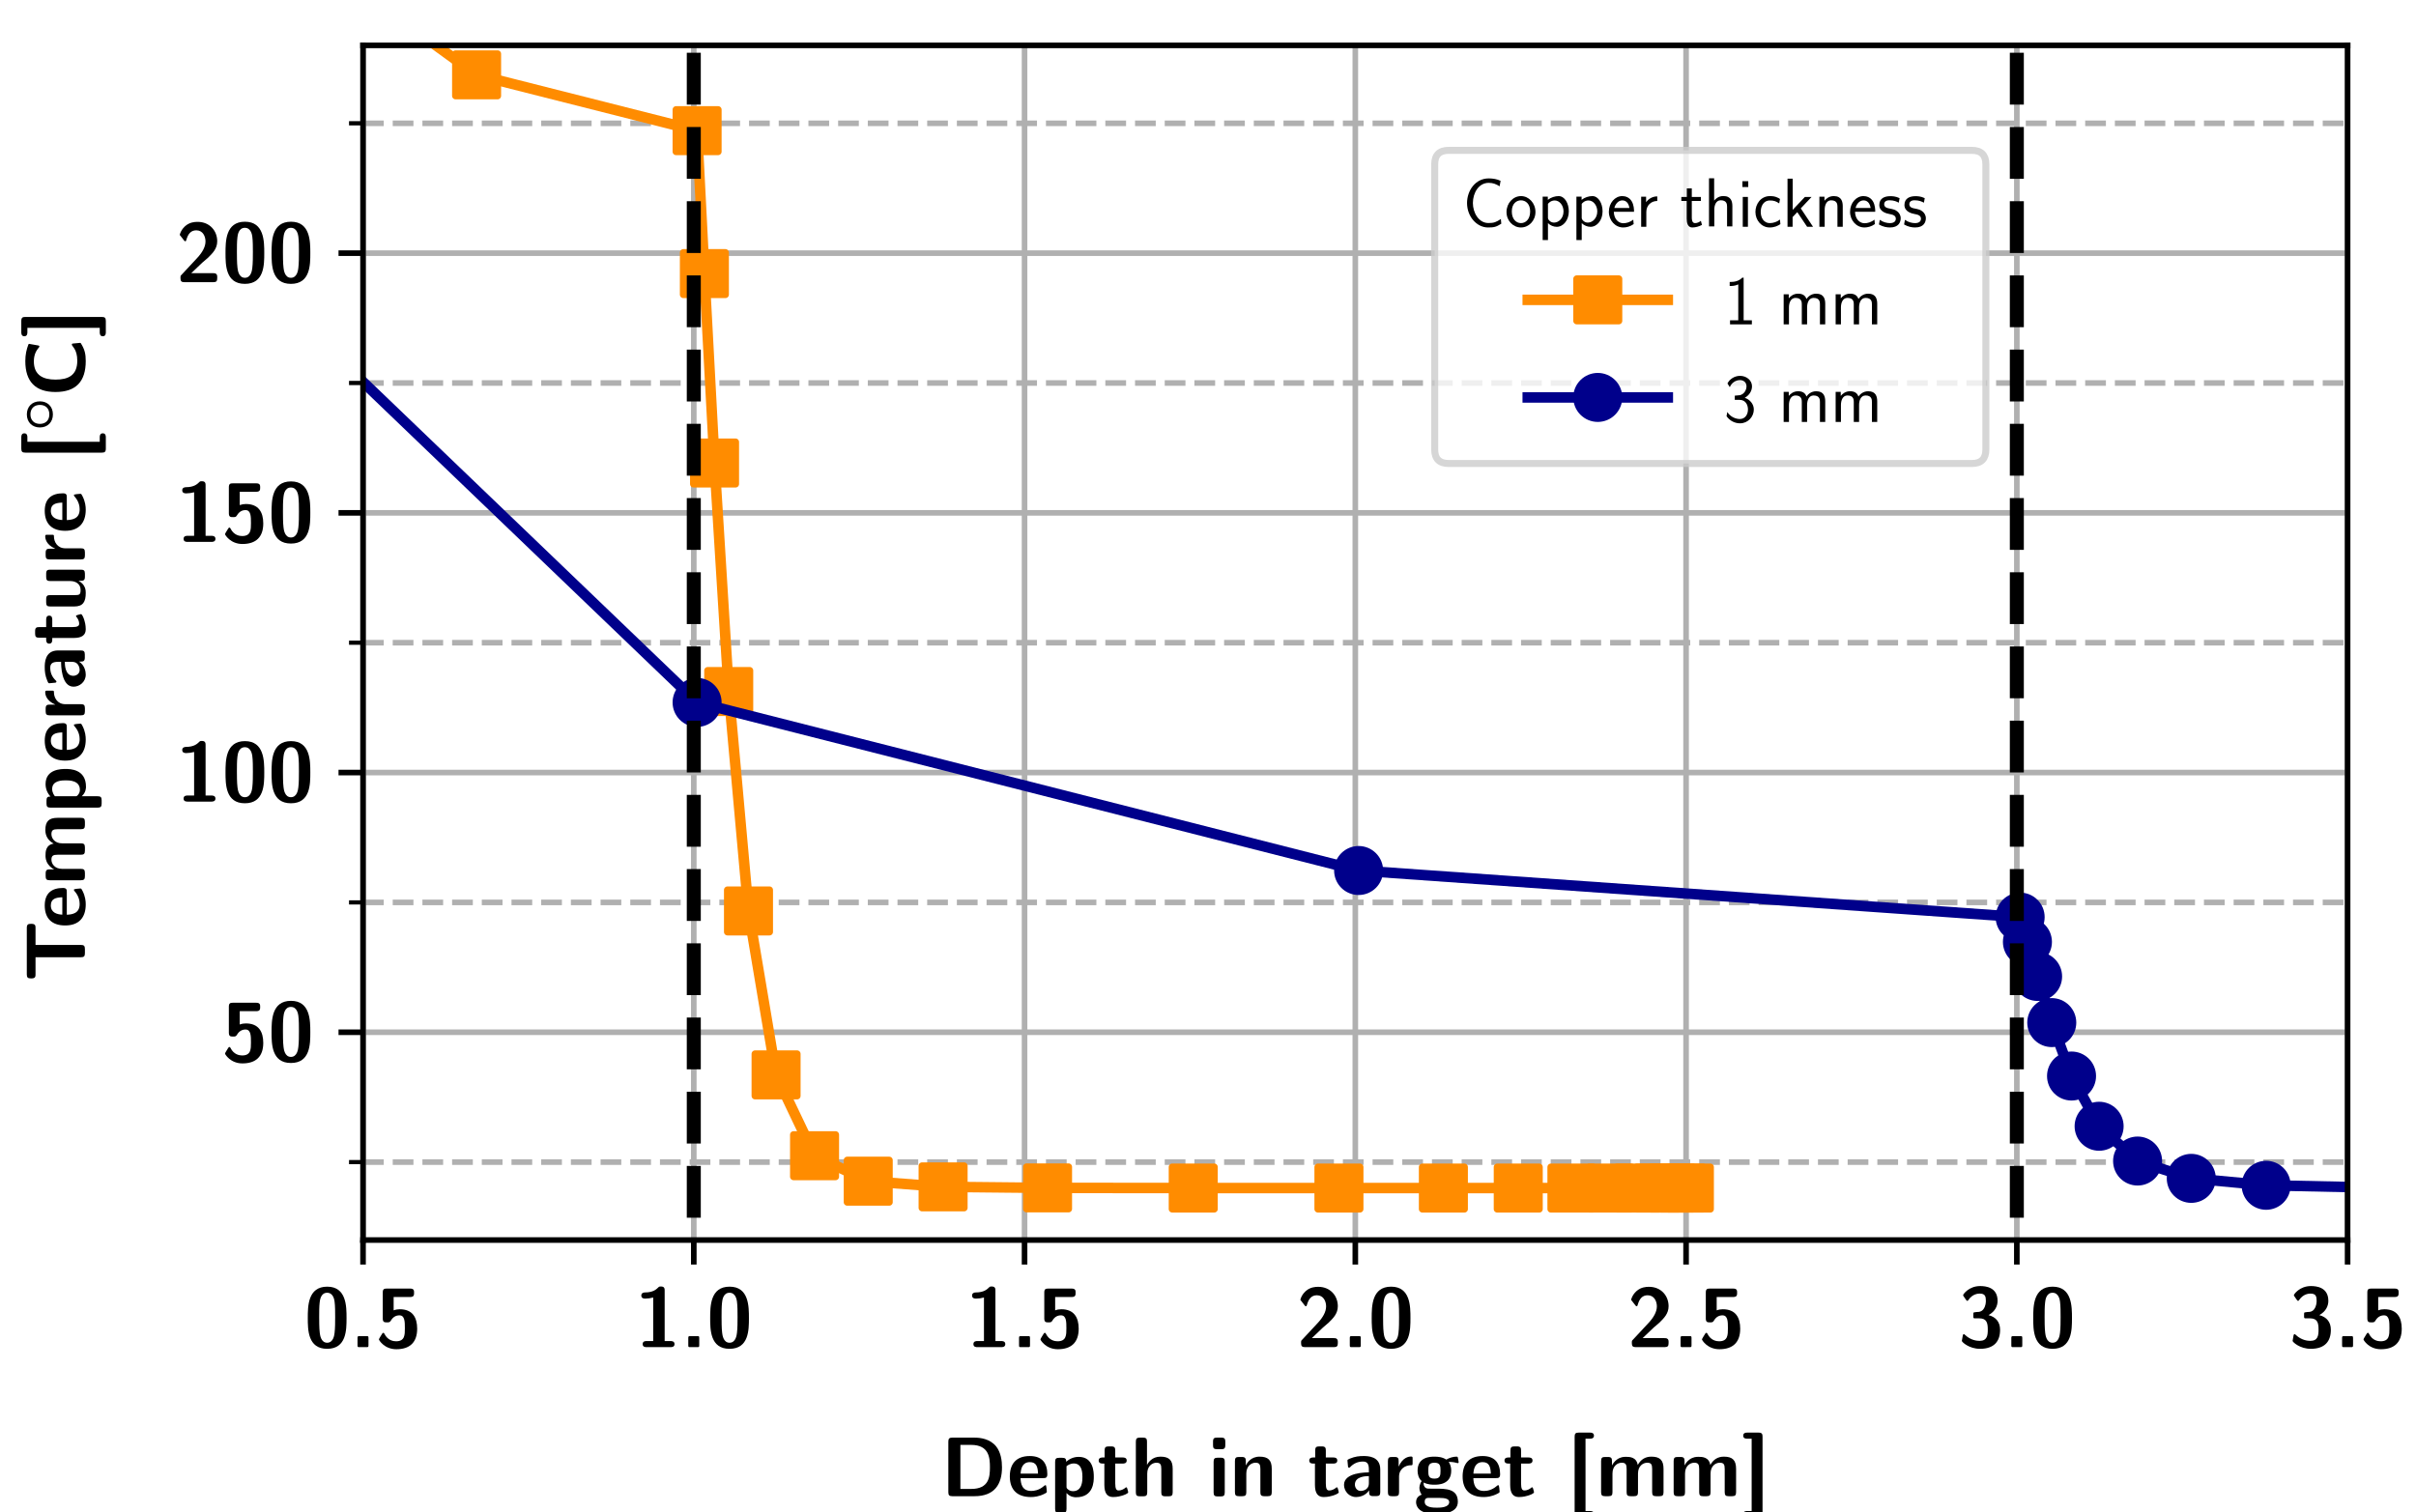 <?xml version="1.0" encoding="utf-8" standalone="no"?>
<!DOCTYPE svg PUBLIC "-//W3C//DTD SVG 1.1//EN"
  "http://www.w3.org/Graphics/SVG/1.1/DTD/svg11.dtd">
<!-- Created with matplotlib (http://matplotlib.org/) -->
<svg height="216pt" version="1.1" viewBox="0 0 345 216" width="345pt" xmlns="http://www.w3.org/2000/svg" xmlns:xlink="http://www.w3.org/1999/xlink">
 <defs>
  <style type="text/css">
*{stroke-linecap:butt;stroke-linejoin:round;}
  </style>
 </defs>
 <g id="figure_1">
  <g id="patch_1">
   <path d="M 0 216 
L 345.6 216 
L 345.6 0 
L 0 0 
z
" style="fill:#ffffff;"/>
  </g>
  <g id="axes_1">
   <g id="patch_2">
    <path d="M 51.84 177.12 
L 335.232 177.12 
L 335.232 6.48 
L 51.84 6.48 
z
" style="fill:#ffffff;"/>
   </g>
   <g id="matplotlib.axis_1">
    <g id="xtick_1">
     <g id="line2d_1">
      <path clip-path="url(#p672c97bc6a)" d="M 51.84 177.12 
L 51.84 6.48 
" style="fill:none;stroke:#b0b0b0;stroke-linecap:square;stroke-width:0.8;"/>
     </g>
     <g id="line2d_2">
      <defs>
       <path d="M 0 0 
L 0 3.5 
" id="mf4dc2c1074" style="stroke:#000000;stroke-width:0.8;"/>
      </defs>
      <g>
       <use style="stroke:#000000;stroke-width:0.8;" x="51.84" xlink:href="#mf4dc2c1074" y="177.12"/>
      </g>
     </g>
     <g id="text_1">
      <!-- $0.5$ -->
      <defs>
       <path d="M 50.594 34.734 
C 50.594 48.516 50.594 72.281 27.5 72.281 
C 4.297 72.281 4.297 48.719 4.297 34.734 
C 4.297 20.938 4.297 -2 27.406 -2 
C 50.594 -2 50.594 20.734 50.594 34.734 
z
M 27.406 5.266 
C 20 5.266 18.906 14.516 18.594 17.234 
C 17.906 22.562 17.906 32.016 17.906 36.141 
C 17.906 42.062 17.906 48.5 18.5 53.438 
C 18.797 56.156 19.797 65 27.406 65 
C 34.797 65 36 56.562 36.297 54.531 
C 37 49.422 37 41.469 37 36.141 
C 37 30.406 37 22.562 36.297 17.031 
C 36 14.422 34.906 5.266 27.406 5.266 
z
" id="CMSSBX10-48"/>
       <path d="M 21.797 10.516 
C 21.797 13.141 21.703 13.141 19.094 13.141 
L 11.406 13.141 
C 8.797 13.141 8.703 13.047 8.703 10.422 
L 8.703 2.641 
C 8.703 0 8.797 0 11.406 0 
L 19.094 0 
C 21.703 0 21.797 0.094 21.797 2.734 
z
" id="CMSSBX10-46"/>
       <path d="M 21.297 59.906 
L 40.906 59.906 
C 45.594 59.906 45.703 62.219 45.703 64.953 
C 45.703 67.578 45.703 70 40.906 70 
L 13.094 70 
C 9.906 70 8.297 69.406 8.297 65.328 
L 8.297 34.188 
C 8.297 29.609 10.594 29.609 13.297 29.609 
C 15.906 29.609 16.797 29.609 18.203 32.047 
C 20.594 35.984 24 38 28.203 38 
C 34.703 38 34.703 30.328 34.703 22.453 
C 34.703 14.672 34.703 7 24.203 7 
C 21.094 7 14.297 7.906 10.297 15.891 
C 10 16.5 9.703 17.094 9 17.094 
C 8.203 17.094 8 16.594 7.406 15.781 
C 6 13.469 3.703 9.922 3.703 9.219 
C 3.703 8.406 10.203 -2.5 24.5 -2.5 
C 40.594 -2.5 49.406 5.688 49.406 22.031 
C 49.406 35.375 43.906 45.281 28.594 45.281 
C 26.094 45.281 23.703 44.875 21.297 43.969 
z
" id="CMSSBX10-53"/>
      </defs>
      <g transform="translate(43.438 192.422)scale(0.12 -0.12)">
       <use transform="scale(0.996)" xlink:href="#CMSSBX10-48"/>
       <use transform="translate(54.795 0)scale(0.996)" xlink:href="#CMSSBX10-46"/>
       <use transform="translate(85.236 0)scale(0.996)" xlink:href="#CMSSBX10-53"/>
      </g>
     </g>
    </g>
    <g id="xtick_2">
     <g id="line2d_3">
      <path clip-path="url(#p672c97bc6a)" d="M 99.072 177.12 
L 99.072 6.48 
" style="fill:none;stroke:#b0b0b0;stroke-linecap:square;stroke-width:0.8;"/>
     </g>
     <g id="line2d_4">
      <g>
       <use style="stroke:#000000;stroke-width:0.8;" x="99.072" xlink:href="#mf4dc2c1074" y="177.12"/>
      </g>
     </g>
     <g id="text_2">
      <!-- $1.0$ -->
      <defs>
       <path d="M 35.5 67.625 
C 35.5 69.562 35.5 72.5 31.094 72.5 
C 29.094 72.5 28.703 72.281 27.5 71 
C 25.703 69.312 21.906 65.375 12 65.375 
C 10.203 65.375 7.594 64.656 7.594 61.703 
C 7.594 58 11.094 58 12.406 58 
C 15.406 58 18.906 58.5 21.797 59.312 
L 21.797 7.281 
L 14 7.281 
C 12.703 7.281 9.203 7.281 9.203 3.641 
C 9.203 0 12.703 0 14 0 
L 42.5 0 
C 43.594 0 47.297 0 47.297 3.641 
C 47.297 7.281 43.594 7.281 42.5 7.281 
L 35.5 7.281 
z
" id="CMSSBX10-49"/>
      </defs>
      <g transform="translate(90.67 192.422)scale(0.12 -0.12)">
       <use transform="scale(0.996)" xlink:href="#CMSSBX10-49"/>
       <use transform="translate(54.795 0)scale(0.996)" xlink:href="#CMSSBX10-46"/>
       <use transform="translate(85.236 0)scale(0.996)" xlink:href="#CMSSBX10-48"/>
      </g>
     </g>
    </g>
    <g id="xtick_3">
     <g id="line2d_5">
      <path clip-path="url(#p672c97bc6a)" d="M 146.304 177.12 
L 146.304 6.48 
" style="fill:none;stroke:#b0b0b0;stroke-linecap:square;stroke-width:0.8;"/>
     </g>
     <g id="line2d_6">
      <g>
       <use style="stroke:#000000;stroke-width:0.8;" x="146.304" xlink:href="#mf4dc2c1074" y="177.12"/>
      </g>
     </g>
     <g id="text_3">
      <!-- $1.5$ -->
      <g transform="translate(137.902 192.422)scale(0.12 -0.12)">
       <use transform="scale(0.996)" xlink:href="#CMSSBX10-49"/>
       <use transform="translate(54.795 0)scale(0.996)" xlink:href="#CMSSBX10-46"/>
       <use transform="translate(85.236 0)scale(0.996)" xlink:href="#CMSSBX10-53"/>
      </g>
     </g>
    </g>
    <g id="xtick_4">
     <g id="line2d_7">
      <path clip-path="url(#p672c97bc6a)" d="M 193.536 177.12 
L 193.536 6.48 
" style="fill:none;stroke:#b0b0b0;stroke-linecap:square;stroke-width:0.8;"/>
     </g>
     <g id="line2d_8">
      <g>
       <use style="stroke:#000000;stroke-width:0.8;" x="193.536" xlink:href="#mf4dc2c1074" y="177.12"/>
      </g>
     </g>
     <g id="text_4">
      <!-- $2.0$ -->
      <defs>
       <path d="M 6.5 8.562 
C 5.5 7.547 5.5 7.344 5.5 5.641 
L 5.5 4.828 
C 5.5 1.219 6.594 0 10.297 0 
L 44.594 0 
C 48.406 0 49.406 1.297 49.406 4.797 
L 49.406 6.016 
C 49.406 7.625 49.406 9.516 47.297 10.422 
C 46.594 10.812 43.406 10.812 41.406 10.812 
C 39.203 10.812 36.797 10.812 34.594 10.812 
L 18.406 10.812 
L 31.594 23.391 
C 33.094 24.703 36.906 27.828 38.406 29.234 
C 43.906 34.672 49.406 40 49.406 48.953 
C 49.406 61.234 40.594 72.109 25.906 72.109 
C 22.406 72.109 16.703 71.594 11.906 67.656 
C 11 66.953 6.406 63.328 4.594 56.562 
L 9.594 50.141 
C 10.203 49.328 10.5 48.922 11.203 48.922 
C 12.094 48.922 12.297 49.625 12.594 50.828 
C 14.594 57.766 18 62 24.406 62 
C 32.203 62 35.406 54.859 35.406 48.703 
C 35.406 42.266 31.594 35.531 25.594 29.078 
z
" id="CMSSBX10-50"/>
      </defs>
      <g transform="translate(185.134 192.422)scale(0.12 -0.12)">
       <use transform="scale(0.996)" xlink:href="#CMSSBX10-50"/>
       <use transform="translate(54.795 0)scale(0.996)" xlink:href="#CMSSBX10-46"/>
       <use transform="translate(85.236 0)scale(0.996)" xlink:href="#CMSSBX10-48"/>
      </g>
     </g>
    </g>
    <g id="xtick_5">
     <g id="line2d_9">
      <path clip-path="url(#p672c97bc6a)" d="M 240.768 177.12 
L 240.768 6.48 
" style="fill:none;stroke:#b0b0b0;stroke-linecap:square;stroke-width:0.8;"/>
     </g>
     <g id="line2d_10">
      <g>
       <use style="stroke:#000000;stroke-width:0.8;" x="240.768" xlink:href="#mf4dc2c1074" y="177.12"/>
      </g>
     </g>
     <g id="text_5">
      <!-- $2.5$ -->
      <g transform="translate(232.366 192.422)scale(0.12 -0.12)">
       <use transform="scale(0.996)" xlink:href="#CMSSBX10-50"/>
       <use transform="translate(54.795 0)scale(0.996)" xlink:href="#CMSSBX10-46"/>
       <use transform="translate(85.236 0)scale(0.996)" xlink:href="#CMSSBX10-53"/>
      </g>
     </g>
    </g>
    <g id="xtick_6">
     <g id="line2d_11">
      <path clip-path="url(#p672c97bc6a)" d="M 288 177.12 
L 288 6.48 
" style="fill:none;stroke:#b0b0b0;stroke-linecap:square;stroke-width:0.8;"/>
     </g>
     <g id="line2d_12">
      <g>
       <use style="stroke:#000000;stroke-width:0.8;" x="288" xlink:href="#mf4dc2c1074" y="177.12"/>
      </g>
     </g>
     <g id="text_6">
      <!-- $3.0$ -->
      <defs>
       <path d="M 9.594 56.547 
C 10.406 55.328 10.906 55.328 11.094 55.328 
C 11.797 55.328 12 55.75 12.5 56.469 
C 17.594 64 24.703 64 26 64 
C 32.406 64 33.297 60.578 33.297 55.5 
C 33.297 54.031 33.297 49.062 30.203 45.109 
C 27.797 42.203 25.297 42 22.297 42 
C 21.203 41.703 19.297 41.703 19 41.5 
C 18.297 41.203 18.297 40.578 18.297 38.922 
L 18.297 37.094 
C 18.297 34.422 18.406 34.422 21 34.422 
L 25.406 34.422 
C 34.5 34.422 35.594 28.688 35.594 20.922 
C 35.594 14.141 34.906 7.5 25.797 7.5 
C 22.594 7.5 15.203 8.203 8.5 14.547 
C 7.594 15.469 7.5 15.469 7.094 15.469 
C 6.094 15.469 5.906 14.562 5.797 14.359 
C 5.797 14.25 4.594 7.938 4.594 7.438 
C 4.594 6.141 13.203 -2 26.297 -2 
C 43.5 -2 50.297 7.281 50.297 20.703 
C 50.297 29.797 45.5 35.938 36.5 38.266 
C 44.594 42.781 47.297 49.438 47.297 55.281 
C 47.297 71.672 33 73 26.5 73 
C 12.797 73 6.094 62.984 6.094 62.172 
C 6.094 61.547 6.703 60.75 6.797 60.641 
z
" id="CMSSBX10-51"/>
      </defs>
      <g transform="translate(279.598 192.422)scale(0.12 -0.12)">
       <use transform="scale(0.996)" xlink:href="#CMSSBX10-51"/>
       <use transform="translate(54.795 0)scale(0.996)" xlink:href="#CMSSBX10-46"/>
       <use transform="translate(85.236 0)scale(0.996)" xlink:href="#CMSSBX10-48"/>
      </g>
     </g>
    </g>
    <g id="xtick_7">
     <g id="line2d_13">
      <path clip-path="url(#p672c97bc6a)" d="M 335.232 177.12 
L 335.232 6.48 
" style="fill:none;stroke:#b0b0b0;stroke-linecap:square;stroke-width:0.8;"/>
     </g>
     <g id="line2d_14">
      <g>
       <use style="stroke:#000000;stroke-width:0.8;" x="335.232" xlink:href="#mf4dc2c1074" y="177.12"/>
      </g>
     </g>
     <g id="text_7">
      <!-- $3.5$ -->
      <g transform="translate(326.83 192.422)scale(0.12 -0.12)">
       <use transform="scale(0.996)" xlink:href="#CMSSBX10-51"/>
       <use transform="translate(54.795 0)scale(0.996)" xlink:href="#CMSSBX10-46"/>
       <use transform="translate(85.236 0)scale(0.996)" xlink:href="#CMSSBX10-53"/>
      </g>
     </g>
    </g>
    <g id="text_8">
     <!-- \textbf{Depth in target [mm]} -->
     <defs>
      <path d="M 13.906 70 
C 10.297 70 9.094 68.891 9.094 65.172 
L 9.094 4.828 
C 9.094 1.219 10.203 0 13.906 0 
L 40.297 0 
C 64.703 0 73.203 14.719 73.203 34.5 
C 73.203 42.469 71.906 52.25 66.297 59.406 
C 58.797 68.797 46.797 70 40.297 70 
z
M 23.5 8.688 
L 23.5 61.312 
L 36.297 61.312 
C 57.906 61.312 58.797 45.781 58.797 34.5 
C 58.797 23.109 57.703 8.688 36.406 8.688 
z
" id="CMSSBX10-68"/>
      <path d="M 43.094 21.641 
C 45.406 21.641 47.906 21.641 47.906 26.219 
C 47.906 39.281 41.906 48 27 48 
C 11 48 3.094 38.922 3.094 23.594 
C 3.094 7.062 12.594 -1 28.297 -1 
C 32.094 -1 37.797 -0.5 44.406 2.844 
C 46.594 3.953 47.297 4.25 47.297 5.469 
C 47.297 6.172 47 9.094 46.906 9.891 
C 46.5 13.016 46.406 13.109 45.5 13.109 
C 45.094 13.109 44.906 13.109 43.797 12.109 
C 37.906 6.984 31.906 6.281 28.703 6.281 
C 17.406 6.281 16.203 15.219 15.906 21.641 
z
M 16 27 
C 16.297 33.156 18.297 40.719 27 40.719 
C 35 40.719 36.5 34.859 36.797 27 
z
" id="CMSSBX10-101"/>
      <path d="M 19.703 3.781 
C 24.203 -1.281 29.703 -1.281 31.094 -1.281 
C 52.297 -1.281 52.297 18.031 52.297 23.062 
C 52.297 27.984 52.297 47 34.203 47 
C 28.297 47 23 44.578 19.406 41.141 
C 19.406 44.875 18 45.891 14.594 45.891 
L 10.906 45.891 
C 7.297 45.891 6.094 44.781 6.094 41.047 
L 6.094 -15.141 
C 6.094 -18.781 7.203 -20 10.906 -20 
L 14.906 -20 
C 18.703 -20 19.703 -18.672 19.703 -15.094 
z
M 19.703 35.812 
C 20.797 36.812 24.094 39.125 28.406 39.125 
C 38.594 39.125 38.703 27.281 38.703 22.859 
C 38.703 18.844 38.703 6 27.406 6 
C 25.094 6 23.297 6.797 22.094 7.688 
C 19.703 9.406 19.703 9.906 19.703 11.719 
z
" id="CMSSBX10-112"/>
      <path d="M 21.797 39 
L 30.703 39 
C 31.906 39 35.5 39 35.5 42.641 
C 35.5 46.281 31.906 46.281 30.703 46.281 
L 21.797 46.281 
L 21.797 54.656 
C 21.797 57.891 21.094 59.5 17 59.5 
L 13.906 59.5 
C 10.297 59.5 9.094 58.391 9.094 54.656 
L 9.094 46.281 
L 6.797 46.281 
C 5.703 46.281 2 46.281 2 42.641 
C 2 39 5.594 39 6.797 39 
L 8.797 39 
L 8.797 13.5 
C 8.797 3.328 12.406 -1 19.297 -1 
C 20.203 -1 24.594 -1 29.797 0.609 
C 31.5 1.125 37.297 2.938 37.297 4.859 
C 37.297 5.156 37.094 5.875 36.5 7.969 
C 36 9.984 35.797 10.594 34.906 10.594 
C 34.406 10.594 34.297 10.484 33.703 9.875 
C 32.594 9.094 29.906 6.875 25.703 6.875 
C 23.297 6.875 21.797 8.594 21.797 15.234 
z
" id="CMSSBX10-116"/>
      <path d="M 50 32.719 
C 50 43.125 45.594 47.266 35.406 47.266 
C 25.406 47.266 20.797 40.297 19.406 37.469 
L 19.297 37.469 
L 19.297 65.156 
C 19.297 68.391 18.594 70 14.5 70 
L 10.797 70 
C 7.203 70 6 68.891 6 65.156 
L 6 4.719 
C 6 1.094 7.094 -0.125 10.797 -0.125 
L 14.797 -0.125 
C 18.594 -0.125 19.594 1.188 19.594 4.719 
L 19.594 27.062 
C 19.594 35.844 25.406 40 30.594 40 
C 35.406 40 36.406 37.672 36.406 32.516 
L 36.406 4.719 
C 36.406 1.484 37.094 -0.125 41.203 -0.125 
L 45.203 -0.125 
C 49 -0.125 50 1.188 50 4.719 
z
" id="CMSSBX10-104"/>
      <path d="M 10.203 70 
C 7 70 5.406 69.391 5.406 65.344 
L 5.406 60.703 
C 5.406 57.469 6.406 56.156 10.094 56.156 
L 15.297 56.156 
C 20.094 56.156 20.094 58.281 20.094 63.031 
C 20.094 67.875 20.094 70 15.297 70 
z
M 19.406 41.156 
C 19.406 44.391 18.703 46 14.594 46 
L 10.906 46 
C 7.297 46 6.094 44.891 6.094 41.156 
L 6.094 4.562 
C 6.094 0.938 7.203 -0.281 10.906 -0.281 
L 14.594 -0.281 
C 18.406 -0.281 19.406 1.031 19.406 4.562 
z
" id="CMSSBX10-105"/>
      <path d="M 50 32.75 
C 50 43.141 45.594 47.266 35.406 47.266 
C 24.906 47.266 20.406 39.609 19.094 36.875 
L 19 36.875 
L 19 41.984 
C 19 45.25 18.297 46.891 14.203 46.891 
L 10.797 46.891 
C 7.203 46.891 6 45.781 6 42.031 
L 6 4.844 
C 6 1.219 7.094 0 10.797 0 
L 14.797 0 
C 18.594 0 19.594 1.312 19.594 4.828 
L 19.594 27.109 
C 19.594 35.859 25.406 40 30.594 40 
C 35.406 40 36.406 37.672 36.406 32.531 
L 36.406 4.828 
C 36.406 1.609 37.094 0 41.203 0 
L 45.203 0 
C 49 0 50 1.312 50 4.828 
z
" id="CMSSBX10-110"/>
      <path d="M 46.406 32.031 
C 46.406 48 31.203 48 26.203 48 
C 21.5 48 16.5 47.594 9.797 44.812 
C 7.703 43.922 7.203 43.625 7.203 42.531 
C 7.203 41.828 7.797 35.938 7.906 35.125 
C 8 34.516 8.5 34.016 9.203 34.016 
C 9.703 34.016 10 34.312 10.297 34.625 
C 14.594 39.188 19.594 41.422 25.797 41.422 
C 31.203 41.422 32.797 38.047 32.797 32.016 
L 32.797 28.438 
C 29.297 28.438 3.094 28.438 3.094 13.562 
C 3.094 6.484 8.703 -1 17.5 -1 
C 20.906 -1 28.406 0.016 33.094 6.984 
L 33.094 4.953 
C 33.094 1.719 33.797 0.109 37.906 0.109 
L 41.594 0.109 
C 45.406 0.109 46.406 1.422 46.406 4.953 
z
M 32.797 15.438 
C 32.797 6.281 23.297 6.281 23 6.281 
C 18.797 6.281 16.094 9.984 16.094 13.891 
C 16.094 24 30 24 32.797 24 
z
" id="CMSSBX10-97"/>
      <path d="M 19.406 23.375 
C 19.406 33.047 27.297 37 33.594 37 
C 35.406 37 35.594 37 35.594 39.922 
L 35.594 44.688 
C 35.594 46.703 35.594 47.406 33.797 47.406 
C 31 47.406 23.703 46.406 19 35.484 
L 18.906 35.484 
L 18.906 42.031 
C 18.906 45.266 18.203 46.891 14.094 46.891 
L 10.906 46.891 
C 7.297 46.891 6.094 45.781 6.094 42.031 
L 6.094 4.844 
C 6.094 1.219 7.203 0 10.906 0 
L 14.594 0 
C 18.406 0 19.406 1.312 19.406 4.875 
z
" id="CMSSBX10-114"/>
      <path d="M 20 9.016 
C 16.406 9.016 15 9.016 13.594 10.25 
C 13.203 10.641 11.5 12.172 11.5 14.828 
C 11.5 15.531 11.594 15.734 11.703 16.344 
C 16.406 13.719 22.297 13.719 24.406 13.719 
C 28.594 13.719 44.5 13.719 44.5 30.469 
C 44.5 36.344 42.297 39.891 41.406 41 
C 43.094 41 46.594 41 50.703 39.891 
C 51.094 39.688 51.797 39.484 52.094 39.484 
C 52.906 39.484 53.406 40.094 53.406 40.797 
C 53.406 41.203 52.906 43.625 52.703 44.641 
C 52.297 47.062 52.297 47.266 50.5 47.266 
C 47.406 47.266 42.406 46.062 38.594 43.734 
C 33.906 46.859 28.703 47.266 24.406 47.266 
C 20.203 47.266 4.297 47.266 4.297 30.531 
C 4.297 26.469 5.406 21.406 9.203 18.062 
C 6.5 14.297 6.5 10.359 6.5 9.844 
C 6.5 7.922 7.094 4.578 9.203 1.844 
C 7.703 1.234 2.5 -0.578 2.5 -7.047 
C 2.5 -10.188 4 -15.438 10.297 -18.375 
C 16 -21 22.703 -21 27.406 -21 
C 33.297 -21 52.406 -21 52.406 -6.703 
C 52.406 9.016 38.297 9.016 24.797 9.016 
z
M 24.406 21 
C 17.406 21 17.094 24.859 17.094 30.453 
C 17.094 36.031 17.406 40 24.406 40 
C 31.406 40 31.703 36.141 31.703 30.547 
C 31.703 24.953 31.406 21 24.406 21 
z
M 29.797 -2 
C 37.906 -2 42.094 -3.391 42.094 -7 
C 42.094 -13.734 30.703 -13.734 27.5 -13.734 
C 23.5 -13.734 12.797 -13.734 12.797 -6.719 
C 12.797 -2 15.906 -2 18.203 -2 
z
" id="CMSSBX10-103"/>
      <path d="M 21.703 68.719 
L 27 68.719 
C 28.203 68.719 31.797 68.719 31.797 72.359 
C 31.797 76 28.203 76 27 76 
L 13.5 76 
C 9.703 76 8.703 74.672 8.703 71.141 
L 8.703 -20.141 
C 8.703 -23.375 9.406 -25 13.5 -25 
L 27 -25 
C 28.203 -25 31.797 -25 31.797 -21.359 
C 31.797 -17.719 28.203 -17.719 27 -17.719 
L 21.703 -17.719 
z
" id="CMSSBX10-91"/>
      <path d="M 80.594 32.75 
C 80.594 43.141 76.203 47.266 66 47.266 
C 58.906 47.266 53.406 43.938 49.797 37.281 
C 48.203 47.062 39.703 47.062 35.5 47.062 
C 33.594 47.062 29.406 47.062 24.906 43.797 
C 21.797 41.531 19.797 38.359 19.094 36.875 
L 19 36.875 
L 19 41.984 
C 19 45.25 18.297 46.891 14.203 46.891 
L 10.797 46.891 
C 7.203 46.891 6 45.781 6 42.031 
L 6 4.844 
C 6 1.219 7.094 0 10.797 0 
L 14.797 0 
C 18.594 0 19.594 1.312 19.594 4.828 
L 19.594 27.109 
C 19.594 36.172 25.703 40 30.594 40 
C 35.406 40 36.5 37.875 36.5 32.531 
L 36.5 4.828 
C 36.5 1.219 37.594 0 41.297 0 
L 45.297 0 
C 49.094 0 50.094 1.312 50.094 4.828 
L 50.094 27.109 
C 50.094 36.172 56.203 40 61.094 40 
C 65.906 40 67 37.875 67 32.531 
L 67 4.828 
C 67 1.219 68.094 0 71.797 0 
L 75.797 0 
C 79.594 0 80.594 1.312 80.594 4.828 
z
" id="CMSSBX10-109"/>
      <path d="M 25.5 71.141 
C 25.5 74.375 24.797 76 20.703 76 
L 7.203 76 
C 6 76 2.406 76 2.406 72.359 
C 2.406 68.719 6 68.719 7.203 68.719 
L 12.5 68.719 
L 12.5 -17.719 
L 7.203 -17.719 
C 6 -17.719 2.406 -17.719 2.406 -21.359 
C 2.406 -25 6 -25 7.203 -25 
L 20.703 -25 
C 24.5 -25 25.5 -23.688 25.5 -20.141 
z
" id="CMSSBX10-93"/>
     </defs>
     <g transform="translate(134.333 213.713)scale(0.12 -0.12)">
      <use transform="scale(0.996)" xlink:href="#CMSSBX10-68"/>
      <use transform="translate(79.148 0)scale(0.996)" xlink:href="#CMSSBX10-101"/>
      <use transform="translate(130.069 0)scale(0.996)" xlink:href="#CMSSBX10-112"/>
      <use transform="translate(185.97 0)scale(0.996)" xlink:href="#CMSSBX10-116"/>
      <use transform="translate(226.236 0)scale(0.996)" xlink:href="#CMSSBX10-104"/>
      <use transform="translate(318.668 0)scale(0.996)" xlink:href="#CMSSBX10-105"/>
      <use transform="translate(344.128 0)scale(0.996)" xlink:href="#CMSSBX10-110"/>
      <use transform="translate(436.56 0)scale(0.996)" xlink:href="#CMSSBX10-116"/>
      <use transform="translate(476.826 0)scale(0.996)" xlink:href="#CMSSBX10-97"/>
      <use transform="translate(526.086 0)scale(0.996)" xlink:href="#CMSSBX10-114"/>
      <use transform="translate(563.169 0)scale(0.996)" xlink:href="#CMSSBX10-103"/>
      <use transform="translate(617.964 0)scale(0.996)" xlink:href="#CMSSBX10-101"/>
      <use transform="translate(668.884 0)scale(0.996)" xlink:href="#CMSSBX10-116"/>
      <use transform="translate(745.68 0)scale(0.996)" xlink:href="#CMSSBX10-91"/>
      <use transform="translate(779.858 0)scale(0.996)" xlink:href="#CMSSBX10-109"/>
      <use transform="translate(866.201 0)scale(0.996)" xlink:href="#CMSSBX10-109"/>
      <use transform="translate(952.545 0)scale(0.996)" xlink:href="#CMSSBX10-93"/>
     </g>
    </g>
   </g>
   <g id="matplotlib.axis_2">
    <g id="ytick_1">
     <g id="line2d_15">
      <path clip-path="url(#p672c97bc6a)" d="M 51.84 147.443 
L 335.232 147.443 
" style="fill:none;stroke:#b0b0b0;stroke-linecap:square;stroke-width:0.8;"/>
     </g>
     <g id="line2d_16">
      <defs>
       <path d="M 0 0 
L -3.5 0 
" id="m479971593f" style="stroke:#000000;stroke-width:0.8;"/>
      </defs>
      <g>
       <use style="stroke:#000000;stroke-width:0.8;" x="51.84" xlink:href="#m479971593f" y="147.443"/>
      </g>
     </g>
     <g id="text_9">
      <!-- $50$ -->
      <g transform="translate(31.689 151.595)scale(0.12 -0.12)">
       <use transform="scale(0.996)" xlink:href="#CMSSBX10-53"/>
       <use transform="translate(54.795 0)scale(0.996)" xlink:href="#CMSSBX10-48"/>
      </g>
     </g>
    </g>
    <g id="ytick_2">
     <g id="line2d_17">
      <path clip-path="url(#p672c97bc6a)" d="M 51.84 110.348 
L 335.232 110.348 
" style="fill:none;stroke:#b0b0b0;stroke-linecap:square;stroke-width:0.8;"/>
     </g>
     <g id="line2d_18">
      <g>
       <use style="stroke:#000000;stroke-width:0.8;" x="51.84" xlink:href="#m479971593f" y="110.348"/>
      </g>
     </g>
     <g id="text_10">
      <!-- $100$ -->
      <g transform="translate(25.114 114.499)scale(0.12 -0.12)">
       <use transform="scale(0.996)" xlink:href="#CMSSBX10-49"/>
       <use transform="translate(54.795 0)scale(0.996)" xlink:href="#CMSSBX10-48"/>
       <use transform="translate(109.59 0)scale(0.996)" xlink:href="#CMSSBX10-48"/>
      </g>
     </g>
    </g>
    <g id="ytick_3">
     <g id="line2d_19">
      <path clip-path="url(#p672c97bc6a)" d="M 51.84 73.252 
L 335.232 73.252 
" style="fill:none;stroke:#b0b0b0;stroke-linecap:square;stroke-width:0.8;"/>
     </g>
     <g id="line2d_20">
      <g>
       <use style="stroke:#000000;stroke-width:0.8;" x="51.84" xlink:href="#m479971593f" y="73.252"/>
      </g>
     </g>
     <g id="text_11">
      <!-- $150$ -->
      <g transform="translate(25.114 77.403)scale(0.12 -0.12)">
       <use transform="scale(0.996)" xlink:href="#CMSSBX10-49"/>
       <use transform="translate(54.795 0)scale(0.996)" xlink:href="#CMSSBX10-53"/>
       <use transform="translate(109.59 0)scale(0.996)" xlink:href="#CMSSBX10-48"/>
      </g>
     </g>
    </g>
    <g id="ytick_4">
     <g id="line2d_21">
      <path clip-path="url(#p672c97bc6a)" d="M 51.84 36.157 
L 335.232 36.157 
" style="fill:none;stroke:#b0b0b0;stroke-linecap:square;stroke-width:0.8;"/>
     </g>
     <g id="line2d_22">
      <g>
       <use style="stroke:#000000;stroke-width:0.8;" x="51.84" xlink:href="#m479971593f" y="36.157"/>
      </g>
     </g>
     <g id="text_12">
      <!-- $200$ -->
      <g transform="translate(25.114 40.308)scale(0.12 -0.12)">
       <use transform="scale(0.996)" xlink:href="#CMSSBX10-50"/>
       <use transform="translate(54.795 0)scale(0.996)" xlink:href="#CMSSBX10-48"/>
       <use transform="translate(109.59 0)scale(0.996)" xlink:href="#CMSSBX10-48"/>
      </g>
     </g>
    </g>
    <g id="ytick_5">
     <g id="line2d_23">
      <path clip-path="url(#p672c97bc6a)" d="M 51.84 165.991 
L 335.232 165.991 
" style="fill:none;stroke:#b0b0b0;stroke-dasharray:2.96,1.28;stroke-dashoffset:0;stroke-width:0.8;"/>
     </g>
     <g id="line2d_24">
      <defs>
       <path d="M 0 0 
L -2 0 
" id="mb7d7957014" style="stroke:#000000;stroke-width:0.6;"/>
      </defs>
      <g>
       <use style="stroke:#000000;stroke-width:0.6;" x="51.84" xlink:href="#mb7d7957014" y="165.991"/>
      </g>
     </g>
    </g>
    <g id="ytick_6">
     <g id="line2d_25">
      <path clip-path="url(#p672c97bc6a)" d="M 51.84 128.896 
L 335.232 128.896 
" style="fill:none;stroke:#b0b0b0;stroke-dasharray:2.96,1.28;stroke-dashoffset:0;stroke-width:0.8;"/>
     </g>
     <g id="line2d_26">
      <g>
       <use style="stroke:#000000;stroke-width:0.6;" x="51.84" xlink:href="#mb7d7957014" y="128.896"/>
      </g>
     </g>
    </g>
    <g id="ytick_7">
     <g id="line2d_27">
      <path clip-path="url(#p672c97bc6a)" d="M 51.84 91.8 
L 335.232 91.8 
" style="fill:none;stroke:#b0b0b0;stroke-dasharray:2.96,1.28;stroke-dashoffset:0;stroke-width:0.8;"/>
     </g>
     <g id="line2d_28">
      <g>
       <use style="stroke:#000000;stroke-width:0.6;" x="51.84" xlink:href="#mb7d7957014" y="91.8"/>
      </g>
     </g>
    </g>
    <g id="ytick_8">
     <g id="line2d_29">
      <path clip-path="url(#p672c97bc6a)" d="M 51.84 54.704 
L 335.232 54.704 
" style="fill:none;stroke:#b0b0b0;stroke-dasharray:2.96,1.28;stroke-dashoffset:0;stroke-width:0.8;"/>
     </g>
     <g id="line2d_30">
      <g>
       <use style="stroke:#000000;stroke-width:0.6;" x="51.84" xlink:href="#mb7d7957014" y="54.704"/>
      </g>
     </g>
    </g>
    <g id="ytick_9">
     <g id="line2d_31">
      <path clip-path="url(#p672c97bc6a)" d="M 51.84 17.609 
L 335.232 17.609 
" style="fill:none;stroke:#b0b0b0;stroke-dasharray:2.96,1.28;stroke-dashoffset:0;stroke-width:0.8;"/>
     </g>
     <g id="line2d_32">
      <g>
       <use style="stroke:#000000;stroke-width:0.6;" x="51.84" xlink:href="#mb7d7957014" y="17.609"/>
      </g>
     </g>
    </g>
    <g id="text_13">
     <!-- \textbf{Temperature [$^{\circ}$C]} -->
     <defs>
      <path d="M 29.297 59 
L 29.297 4.812 
C 29.297 1.219 30.406 0 34.094 0 
L 39.203 0 
C 43 0 44 1.312 44 4.812 
L 44 59 
C 48.406 59 59.594 59 64 59 
C 66.797 59 69.203 59 69.203 63.797 
L 69.203 64.609 
C 69.203 67.812 68.5 69.422 64.406 69.422 
L 8.797 69.422 
C 5.203 69.422 4 68.312 4 64.609 
L 4 63.797 
C 4 59 6.406 59 9.203 59 
z
" id="CMSSBX10-84"/>
      <path d="M 50 41.438 
C 50 44.672 49.297 46.281 45.203 46.281 
L 41.203 46.281 
C 37.406 46.281 36.406 44.969 36.406 41.453 
L 36.406 17.562 
C 36.406 10.906 32.906 5.156 25.797 5.156 
C 20.203 5.156 19.594 6.578 19.594 11.922 
L 19.594 41.453 
C 19.594 44.672 18.906 46.281 14.797 46.281 
L 10.797 46.281 
C 7.203 46.281 6 45.172 6 41.453 
L 6 12.812 
C 6 2.031 11.797 -1 22.203 -1 
C 24.906 -1 32 -1 36.703 7.578 
L 36.703 4.906 
C 36.703 1.625 37.406 0 41.5 0 
L 45.203 0 
C 49 0 50 1.312 50 4.844 
z
" id="CMSSBX10-117"/>
      <path d="M 51 24.953 
C 51 38.391 41.797 47.25 28.703 47.25 
C 15.203 47.25 6.406 37.984 6.406 25.047 
C 6.406 11.609 15.594 2.766 28.703 2.766 
C 42.203 2.766 51 12.016 51 24.953 
z
M 28.703 8.859 
C 18.297 8.859 12.5 15.609 12.5 24.953 
C 12.5 34.984 18.906 41.141 28.703 41.141 
C 38.594 41.141 44.906 34.891 44.906 24.953 
C 44.906 15.422 39 8.859 28.703 8.859 
z
" id="CMBSY10-14"/>
      <path d="M 64 14.453 
C 64 15.266 63.297 15.656 62.906 15.656 
C 60.5 15.656 57.594 9.109 43.5 9.109 
C 25.906 9.109 20.906 20 20.906 35.109 
C 20.906 50.109 26.297 61 42.703 61 
C 51.594 61 56.297 57.469 59 55.25 
C 59.594 54.75 59.906 54.344 60.594 54.344 
C 61 54.344 61.5 54.844 61.594 55.25 
L 63.594 66.453 
C 63.703 66.859 63.594 67.266 62.797 67.562 
C 56.906 69.781 50.797 71.203 43 71.203 
C 18.594 71.203 6.094 59.203 6.094 35.203 
C 6.094 10.5 18.797 -1 43.094 -1 
C 51.594 -1 56.906 0.219 64.203 4.766 
C 65 5.266 64.797 5.984 64.797 5.984 
z
" id="CMSSBX10-67"/>
     </defs>
     <g transform="translate(12.125 140.231)rotate(-90)scale(0.12 -0.12)">
      <use transform="scale(0.996)" xlink:href="#CMSSBX10-84"/>
      <use transform="translate(63.927 0)scale(0.996)" xlink:href="#CMSSBX10-101"/>
      <use transform="translate(114.848 0)scale(0.996)" xlink:href="#CMSSBX10-109"/>
      <use transform="translate(201.191 0)scale(0.996)" xlink:href="#CMSSBX10-112"/>
      <use transform="translate(260.137 0)scale(0.996)" xlink:href="#CMSSBX10-101"/>
      <use transform="translate(311.058 0)scale(0.996)" xlink:href="#CMSSBX10-114"/>
      <use transform="translate(348.141 0)scale(0.996)" xlink:href="#CMSSBX10-97"/>
      <use transform="translate(400.445 0)scale(0.996)" xlink:href="#CMSSBX10-116"/>
      <use transform="translate(440.711 0)scale(0.996)" xlink:href="#CMSSBX10-117"/>
      <use transform="translate(496.613 0)scale(0.996)" xlink:href="#CMSSBX10-114"/>
      <use transform="translate(533.696 0)scale(0.996)" xlink:href="#CMSSBX10-101"/>
      <use transform="translate(621.147 0)scale(0.996)" xlink:href="#CMSSBX10-91"/>
      <use transform="translate(655.324 36.154)scale(0.697)" xlink:href="#CMBSY10-14"/>
      <use transform="translate(695.921 0)scale(0.996)" xlink:href="#CMSSBX10-67"/>
      <use transform="translate(765.937 0)scale(0.996)" xlink:href="#CMSSBX10-93"/>
     </g>
    </g>
   </g>
   <g id="line2d_33">
    <path clip-path="url(#p672c97bc6a)" d="M 51.968 -1 
L 68.056 10.69 
L 99.544 18.661 
L 100.585 39.08 
L 102.036 66.135 
L 104.06 98.773 
L 106.883 130.117 
L 110.822 153.535 
L 116.317 165.077 
L 123.981 168.717 
L 134.673 169.528 
L 149.587 169.676 
L 170.392 169.696 
L 191.197 169.698 
L 206.112 169.7 
L 216.803 169.701 
L 224.468 169.701 
L 229.962 169.701 
L 233.901 169.701 
L 236.725 169.701 
L 238.749 169.701 
L 240.2 169.701 
L 241.24 169.701 
" style="fill:none;stroke:#ff8c00;stroke-linecap:square;stroke-width:1.5;"/>
    <defs>
     <path d="M -3 3 
L 3 3 
L 3 -3 
L -3 -3 
z
" id="mf6908fd252" style="stroke:#ff8c00;stroke-linejoin:miter;"/>
    </defs>
    <g clip-path="url(#p672c97bc6a)">
     <use style="fill:#ff8c00;stroke:#ff8c00;stroke-linejoin:miter;" x="51.968" xlink:href="#mf6908fd252" y="-1"/>
     <use style="fill:#ff8c00;stroke:#ff8c00;stroke-linejoin:miter;" x="68.056" xlink:href="#mf6908fd252" y="10.69"/>
     <use style="fill:#ff8c00;stroke:#ff8c00;stroke-linejoin:miter;" x="99.544" xlink:href="#mf6908fd252" y="18.661"/>
     <use style="fill:#ff8c00;stroke:#ff8c00;stroke-linejoin:miter;" x="100.585" xlink:href="#mf6908fd252" y="39.08"/>
     <use style="fill:#ff8c00;stroke:#ff8c00;stroke-linejoin:miter;" x="102.036" xlink:href="#mf6908fd252" y="66.135"/>
     <use style="fill:#ff8c00;stroke:#ff8c00;stroke-linejoin:miter;" x="104.06" xlink:href="#mf6908fd252" y="98.773"/>
     <use style="fill:#ff8c00;stroke:#ff8c00;stroke-linejoin:miter;" x="106.883" xlink:href="#mf6908fd252" y="130.117"/>
     <use style="fill:#ff8c00;stroke:#ff8c00;stroke-linejoin:miter;" x="110.822" xlink:href="#mf6908fd252" y="153.535"/>
     <use style="fill:#ff8c00;stroke:#ff8c00;stroke-linejoin:miter;" x="116.317" xlink:href="#mf6908fd252" y="165.077"/>
     <use style="fill:#ff8c00;stroke:#ff8c00;stroke-linejoin:miter;" x="123.981" xlink:href="#mf6908fd252" y="168.717"/>
     <use style="fill:#ff8c00;stroke:#ff8c00;stroke-linejoin:miter;" x="134.673" xlink:href="#mf6908fd252" y="169.528"/>
     <use style="fill:#ff8c00;stroke:#ff8c00;stroke-linejoin:miter;" x="149.587" xlink:href="#mf6908fd252" y="169.676"/>
     <use style="fill:#ff8c00;stroke:#ff8c00;stroke-linejoin:miter;" x="170.392" xlink:href="#mf6908fd252" y="169.696"/>
     <use style="fill:#ff8c00;stroke:#ff8c00;stroke-linejoin:miter;" x="191.197" xlink:href="#mf6908fd252" y="169.698"/>
     <use style="fill:#ff8c00;stroke:#ff8c00;stroke-linejoin:miter;" x="206.112" xlink:href="#mf6908fd252" y="169.7"/>
     <use style="fill:#ff8c00;stroke:#ff8c00;stroke-linejoin:miter;" x="216.803" xlink:href="#mf6908fd252" y="169.701"/>
     <use style="fill:#ff8c00;stroke:#ff8c00;stroke-linejoin:miter;" x="224.468" xlink:href="#mf6908fd252" y="169.701"/>
     <use style="fill:#ff8c00;stroke:#ff8c00;stroke-linejoin:miter;" x="229.962" xlink:href="#mf6908fd252" y="169.701"/>
     <use style="fill:#ff8c00;stroke:#ff8c00;stroke-linejoin:miter;" x="233.901" xlink:href="#mf6908fd252" y="169.701"/>
     <use style="fill:#ff8c00;stroke:#ff8c00;stroke-linejoin:miter;" x="236.725" xlink:href="#mf6908fd252" y="169.701"/>
     <use style="fill:#ff8c00;stroke:#ff8c00;stroke-linejoin:miter;" x="238.749" xlink:href="#mf6908fd252" y="169.701"/>
     <use style="fill:#ff8c00;stroke:#ff8c00;stroke-linejoin:miter;" x="240.2" xlink:href="#mf6908fd252" y="169.701"/>
     <use style="fill:#ff8c00;stroke:#ff8c00;stroke-linejoin:miter;" x="241.24" xlink:href="#mf6908fd252" y="169.701"/>
    </g>
   </g>
   <g id="line2d_34">
    <path clip-path="url(#p672c97bc6a)" d="M 4.665 -1 
L 4.844 3.614 
L 5.08 9.689 
L 99.544 100.331 
L 194.008 124.341 
L 288.472 130.997 
L 289.513 134.539 
L 290.964 139.474 
L 292.988 146.065 
L 295.811 153.698 
L 299.75 160.872 
L 305.245 165.84 
L 312.909 168.315 
L 323.601 169.303 
L 338.515 169.619 
L 346.6 169.645 
" style="fill:none;stroke:#00008b;stroke-linecap:square;stroke-width:1.5;"/>
    <defs>
     <path d="M 0 3 
C 0.796 3 1.559 2.684 2.121 2.121 
C 2.684 1.559 3 0.796 3 0 
C 3 -0.796 2.684 -1.559 2.121 -2.121 
C 1.559 -2.684 0.796 -3 0 -3 
C -0.796 -3 -1.559 -2.684 -2.121 -2.121 
C -2.684 -1.559 -3 -0.796 -3 0 
C -3 0.796 -2.684 1.559 -2.121 2.121 
C -1.559 2.684 -0.796 3 0 3 
z
" id="m130448f133" style="stroke:#00008b;"/>
    </defs>
    <g clip-path="url(#p672c97bc6a)">
     <use style="fill:#00008b;stroke:#00008b;" x="4.665" xlink:href="#m130448f133" y="-1"/>
     <use style="fill:#00008b;stroke:#00008b;" x="4.844" xlink:href="#m130448f133" y="3.614"/>
     <use style="fill:#00008b;stroke:#00008b;" x="5.08" xlink:href="#m130448f133" y="9.689"/>
     <use style="fill:#00008b;stroke:#00008b;" x="99.544" xlink:href="#m130448f133" y="100.331"/>
     <use style="fill:#00008b;stroke:#00008b;" x="194.008" xlink:href="#m130448f133" y="124.341"/>
     <use style="fill:#00008b;stroke:#00008b;" x="288.472" xlink:href="#m130448f133" y="130.997"/>
     <use style="fill:#00008b;stroke:#00008b;" x="289.513" xlink:href="#m130448f133" y="134.539"/>
     <use style="fill:#00008b;stroke:#00008b;" x="290.964" xlink:href="#m130448f133" y="139.474"/>
     <use style="fill:#00008b;stroke:#00008b;" x="292.988" xlink:href="#m130448f133" y="146.065"/>
     <use style="fill:#00008b;stroke:#00008b;" x="295.811" xlink:href="#m130448f133" y="153.698"/>
     <use style="fill:#00008b;stroke:#00008b;" x="299.75" xlink:href="#m130448f133" y="160.872"/>
     <use style="fill:#00008b;stroke:#00008b;" x="305.245" xlink:href="#m130448f133" y="165.84"/>
     <use style="fill:#00008b;stroke:#00008b;" x="312.909" xlink:href="#m130448f133" y="168.315"/>
     <use style="fill:#00008b;stroke:#00008b;" x="323.601" xlink:href="#m130448f133" y="169.303"/>
     <use style="fill:#00008b;stroke:#00008b;" x="338.515" xlink:href="#m130448f133" y="169.619"/>
     <use style="fill:#00008b;stroke:#00008b;" x="359.32" xlink:href="#m130448f133" y="169.685"/>
     <use style="fill:#00008b;stroke:#00008b;" x="380.125" xlink:href="#m130448f133" y="169.693"/>
     <use style="fill:#00008b;stroke:#00008b;" x="395.04" xlink:href="#m130448f133" y="169.698"/>
     <use style="fill:#00008b;stroke:#00008b;" x="405.731" xlink:href="#m130448f133" y="169.699"/>
     <use style="fill:#00008b;stroke:#00008b;" x="413.396" xlink:href="#m130448f133" y="169.7"/>
     <use style="fill:#00008b;stroke:#00008b;" x="418.89" xlink:href="#m130448f133" y="169.7"/>
     <use style="fill:#00008b;stroke:#00008b;" x="422.829" xlink:href="#m130448f133" y="169.7"/>
     <use style="fill:#00008b;stroke:#00008b;" x="425.653" xlink:href="#m130448f133" y="169.7"/>
     <use style="fill:#00008b;stroke:#00008b;" x="427.677" xlink:href="#m130448f133" y="169.7"/>
     <use style="fill:#00008b;stroke:#00008b;" x="429.128" xlink:href="#m130448f133" y="169.7"/>
     <use style="fill:#00008b;stroke:#00008b;" x="430.168" xlink:href="#m130448f133" y="169.7"/>
    </g>
   </g>
   <g id="line2d_35">
    <path clip-path="url(#p672c97bc6a)" d="M 288 184.539 
L 288 6.48 
" style="fill:none;stroke:#000000;stroke-dasharray:7.4,3.2;stroke-dashoffset:0;stroke-width:2;"/>
   </g>
   <g id="line2d_36">
    <path clip-path="url(#p672c97bc6a)" d="M 99.072 184.539 
L 99.072 6.48 
" style="fill:none;stroke:#000000;stroke-dasharray:7.4,3.2;stroke-dashoffset:0;stroke-width:2;"/>
   </g>
   <g id="patch_3">
    <path d="M 51.84 177.12 
L 51.84 6.48 
" style="fill:none;stroke:#000000;stroke-linecap:square;stroke-linejoin:miter;stroke-width:0.8;"/>
   </g>
   <g id="patch_4">
    <path d="M 335.232 177.12 
L 335.232 6.48 
" style="fill:none;stroke:#000000;stroke-linecap:square;stroke-linejoin:miter;stroke-width:0.8;"/>
   </g>
   <g id="patch_5">
    <path d="M 51.84 177.12 
L 335.232 177.12 
" style="fill:none;stroke:#000000;stroke-linecap:square;stroke-linejoin:miter;stroke-width:0.8;"/>
   </g>
   <g id="patch_6">
    <path d="M 51.84 6.48 
L 335.232 6.48 
" style="fill:none;stroke:#000000;stroke-linecap:square;stroke-linejoin:miter;stroke-width:0.8;"/>
   </g>
   <g id="legend_1">
    <g id="patch_7">
     <path d="M 206.872 66.204 
L 281.579 66.204 
Q 283.579 66.204 283.579 64.204 
L 283.579 23.474 
Q 283.579 21.474 281.579 21.474 
L 206.872 21.474 
Q 204.872 21.474 204.872 23.474 
L 204.872 64.204 
Q 204.872 66.204 206.872 66.204 
z
" style="fill:#ffffff;opacity:0.8;stroke:#cccccc;stroke-linejoin:miter;"/>
    </g>
    <g id="text_14">
     <!-- Copper thickness -->
     <defs>
      <path d="M 54.703 11.156 
C 48 6.672 44.906 5.375 36.797 5.375 
C 22.797 5.375 14.594 20.359 14.594 34.047 
C 14.594 48.625 23 63 37.203 63 
C 43.594 63 47.797 61.219 52.906 58.047 
L 54.297 65.891 
C 49.5 68.281 43.406 69.375 37.297 69.375 
C 18.094 69.375 6.203 51.812 6.203 34.047 
C 6.203 14.484 20.297 -1 36.297 -1 
C 44.906 -1 47.906 -0.297 55.297 4.375 
z
" id="CMSS17-67"/>
      <path d="M 44.203 21.188 
C 44.203 34 34.703 44 23.5 44 
C 12 44 2.703 33.703 2.703 21.188 
C 2.703 8.5 12.297 -1 23.406 -1 
C 34.797 -1 44.203 8.797 44.203 21.188 
z
M 23.5 5.266 
C 16.406 5.266 10.297 11.078 10.297 22 
C 10.297 33.609 17.406 37.922 23.406 37.922 
C 29.906 37.922 36.594 33.219 36.594 22 
C 36.594 10.672 30.094 5.266 23.5 5.266 
z
" id="CMSS17-111"/>
      <path d="M 15.094 5.203 
C 18.406 2.016 22.906 -0.078 27.703 -0.078 
C 37 -0.078 45 9.422 45 22.062 
C 45 33.734 39 44 30.406 44 
C 25.406 44 19.406 42.219 14.906 38.625 
L 14.906 43.203 
L 7.5 43.203 
L 7.5 -19 
L 15.094 -19 
z
M 15.094 32.812 
C 15.906 34 19.297 37.734 24.797 37.734 
C 31.797 37.734 37.406 30.625 37.406 22.062 
C 37.406 12.297 30.594 6 23.906 6 
C 21.906 6 19.797 6.484 17.797 8.172 
C 15.094 10.531 15.094 12 15.094 13.391 
z
" id="CMSS17-112"/>
      <path d="M 39.094 21.516 
C 39.094 24.844 38.906 31.297 35.703 36.641 
C 32.203 42.391 26.5 44 22.203 44 
C 11.797 44 3 34.188 3 21.484 
C 3 9.094 12.094 -1 23.594 -1 
C 28.094 -1 33.594 0.297 38.594 3.875 
C 38.594 4.281 38.406 6.469 38.297 6.562 
C 38.297 6.766 38 9.844 38 10.25 
C 33.203 6.359 27.703 5.078 23.703 5.078 
C 17.297 5.078 10.406 10.422 10.094 21.516 
z
M 10.906 27 
C 12.203 32.562 16.594 37.828 22.203 37.828 
C 23.703 37.828 30.703 37.828 32.5 27 
z
" id="CMSS17-101"/>
      <path d="M 14.906 21.297 
C 14.906 30.703 21.797 37 30.594 37 
L 30.594 43.578 
C 24.203 43.578 18.203 40.391 14.594 35.203 
L 14.594 43.094 
L 7.5 43.094 
L 7.5 0 
L 14.906 0 
z
" id="CMSS17-114"/>
      <path d="M 16.703 37 
L 29.703 37 
L 29.703 42.766 
L 16.703 42.766 
L 16.703 55 
L 9.594 55 
L 9.594 42.766 
L 1.703 42.766 
L 1.703 37 
L 9.406 37 
L 9.406 11.703 
C 9.406 6 10.703 -1 17.297 -1 
C 22.297 -1 26.906 0.391 31.297 2.688 
L 29.703 8.562 
C 27.297 6.469 24.406 5.266 21.297 5.266 
C 16.906 5.266 16.703 10.875 16.703 13.375 
z
" id="CMSS17-116"/>
      <path d="M 40.906 29.547 
C 40.906 35.812 39.406 44.062 28.094 44.062 
C 21.797 44.062 17.703 40.984 14.797 37.609 
L 14.797 69.5 
L 7.406 69.5 
L 7.406 0.5 
L 15 0.5 
L 15 24.578 
C 15 30.828 17.406 38 24.203 38 
C 33 38 33.297 32.125 33.297 28.734 
L 33.297 0.5 
L 40.906 0.5 
z
" id="CMSS17-104"/>
      <path d="M 15.297 65.359 
L 6.906 65.359 
L 6.906 57 
L 15.297 57 
z
M 14.797 42.797 
L 7.406 42.797 
L 7.406 0 
L 14.797 0 
z
" id="CMSS17-105"/>
      <path d="M 38.5 39.703 
C 38.5 40.391 33.906 42.406 32.703 42.797 
C 29.406 44 25.203 44 24.094 44 
C 11.094 44 3.297 32.703 3.297 21.297 
C 3.297 9.297 12 -1 23.703 -1 
C 30.406 -1 35.203 1.188 39.094 3.781 
L 38.5 10.375 
C 34.203 7.078 29.203 5.266 23.797 5.266 
C 16 5.266 10.906 12.094 10.906 21.391 
C 10.906 28.609 14.203 37.719 24.203 37.719 
C 29.703 37.719 32.797 36.609 37.406 33.516 
z
" id="CMSS17-99"/>
      <path d="M 26.5 26.375 
L 42 42.797 
L 32.406 42.797 
L 14.906 24.281 
L 14.906 69 
L 7.5 69 
L 7.5 0 
L 14.797 0 
L 14.797 13.938 
L 21.5 21 
L 35.594 0 
L 44.094 0 
z
" id="CMSS17-107"/>
      <path d="M 40.906 29.328 
C 40.906 35.672 39.406 44 28.094 44 
C 21.703 44 17.5 40.719 14.703 37.328 
L 14.703 43.094 
L 7.406 43.094 
L 7.406 0 
L 15 0 
L 15 24.359 
C 15 30.688 17.406 37.938 24.203 37.938 
C 33 37.938 33.297 32 33.297 28.578 
L 33.297 0 
L 40.906 0 
z
" id="CMSS17-110"/>
      <path d="M 32.203 41.047 
C 26.297 43.859 21.703 43.859 18.703 43.859 
C 11.594 43.859 3.094 41.375 3.094 31.297 
C 3.094 21.234 14.094 19.031 17.094 18.422 
C 21.703 17.531 26.797 16.531 26.797 11.562 
C 26.797 5.266 19.594 5.266 18.297 5.266 
C 14.297 5.266 8.797 6.359 3.797 9.969 
L 2.594 3.281 
C 8.297 0 13.797 -1 18.406 -1 
C 30.703 -1 33.797 6.5 33.797 12.203 
C 33.797 17.094 31 20.391 29.094 21.891 
C 25.797 24.5 24.594 24.797 16.406 26.5 
C 15 26.703 10.094 27.797 10.094 32.281 
C 10.094 38 16.406 38 17.797 38 
C 24.297 38 28.297 35.984 31 34.5 
z
" id="CMSS17-115"/>
     </defs>
     <g transform="translate(208.872 32.392)scale(0.1 -0.1)">
      <use transform="scale(0.996)" xlink:href="#CMSS17-67"/>
      <use transform="translate(59.856 0)scale(0.996)" xlink:href="#CMSS17-111"/>
      <use transform="translate(106.699 0)scale(0.996)" xlink:href="#CMSS17-112"/>
      <use transform="translate(154.904 0)scale(0.996)" xlink:href="#CMSS17-112"/>
      <use transform="translate(205.712 0)scale(0.996)" xlink:href="#CMSS17-101"/>
      <use transform="translate(247.351 0)scale(0.996)" xlink:href="#CMSS17-114"/>
      <use transform="translate(310.489 0)scale(0.996)" xlink:href="#CMSS17-116"/>
      <use transform="translate(344.321 0)scale(0.996)" xlink:href="#CMSS17-104"/>
      <use transform="translate(392.526 0)scale(0.996)" xlink:href="#CMSS17-105"/>
      <use transform="translate(414.707 0)scale(0.996)" xlink:href="#CMSS17-99"/>
      <use transform="translate(456.345 0)scale(0.996)" xlink:href="#CMSS17-107"/>
      <use transform="translate(501.948 0)scale(0.996)" xlink:href="#CMSS17-110"/>
      <use transform="translate(550.153 0)scale(0.996)" xlink:href="#CMSS17-101"/>
      <use transform="translate(591.792 0)scale(0.996)" xlink:href="#CMSS17-115"/>
      <use transform="translate(627.705 0)scale(0.996)" xlink:href="#CMSS17-115"/>
     </g>
    </g>
    <g id="line2d_37">
     <path d="M 218.159 42.83 
L 238.159 42.83 
" style="fill:none;stroke:#ff8c00;stroke-linecap:square;stroke-width:1.5;"/>
    </g>
    <g id="line2d_38">
     <g>
      <use style="fill:#ff8c00;stroke:#ff8c00;stroke-linejoin:miter;" x="228.159" xlink:href="#mf6908fd252" y="42.83"/>
     </g>
    </g>
    <g id="text_15">
     <!-- 1 mm -->
     <defs>
      <path d="M 28.406 67 
L 26.5 67 
C 21.094 61.562 14.797 60.781 8.406 60.781 
L 8.406 55 
C 11.297 55 16 55 20.703 57.297 
L 20.703 5.766 
L 8.906 5.766 
L 8.906 0 
L 40.203 0 
L 40.203 5.766 
L 28.406 5.766 
z
" id="CMSS17-49"/>
      <path d="M 67 29.328 
C 67 36.062 65.297 44 54.094 44 
C 46.594 44 42.094 39.312 40.094 36.422 
C 38.297 41.719 34.094 44 28.094 44 
C 21.297 44 17 40.125 14.703 37.328 
L 14.703 43.094 
L 7.406 43.094 
L 7.406 0 
L 15 0 
L 15 24.359 
C 15 30.297 17.203 37.938 24.297 37.938 
C 33.406 37.938 33.406 31.5 33.406 28.578 
L 33.406 0 
L 41 0 
L 41 24.359 
C 41 30.297 43.203 37.938 50.297 37.938 
C 59.406 37.938 59.406 31.5 59.406 28.578 
L 59.406 0 
L 67 0 
z
" id="CMSS17-109"/>
     </defs>
     <g transform="translate(246.159 46.33)scale(0.1 -0.1)">
      <use transform="scale(0.996)" xlink:href="#CMSS17-49"/>
      <use transform="translate(78.073 0)scale(0.996)" xlink:href="#CMSS17-109"/>
      <use transform="translate(152.302 0)scale(0.996)" xlink:href="#CMSS17-109"/>
     </g>
    </g>
    <g id="line2d_39">
     <path d="M 218.159 56.767 
L 238.159 56.767 
" style="fill:none;stroke:#00008b;stroke-linecap:square;stroke-width:1.5;"/>
    </g>
    <g id="line2d_40">
     <g>
      <use style="fill:#00008b;stroke:#00008b;" x="228.159" xlink:href="#m130448f133" y="56.767"/>
     </g>
    </g>
    <g id="text_16">
     <!-- 3 mm -->
     <defs>
      <path d="M 15.703 31.641 
L 22.5 31.641 
C 31.906 31.641 34.594 23.547 34.594 17.906 
C 34.594 10.203 30.203 4.172 23 4.172 
C 17.406 4.172 9.5 6.938 5 14.25 
C 4.297 10.797 4.297 10.594 3.906 8.219 
C 8.594 1.375 16.203 -2 23.203 -2 
C 34.594 -2 43 7.391 43 17.781 
C 43 25.594 37.5 32.141 30 34.609 
C 36 37.875 40.406 44 40.406 51.141 
C 40.406 59.453 32.703 66.078 23.297 66.078 
C 14.703 66.078 8 60.812 5.203 55.156 
C 5.906 54.188 7.703 51.312 8.594 49.828 
C 10.797 55.656 16.5 60 23.203 60 
C 28.797 60 32.5 56.359 32.5 51.109 
C 32.5 45.672 29 39.734 23.094 38.359 
C 22.703 38.359 16.5 37.766 15.703 37.672 
z
" id="CMSS17-51"/>
     </defs>
     <g transform="translate(246.159 60.267)scale(0.1 -0.1)">
      <use transform="scale(0.996)" xlink:href="#CMSS17-51"/>
      <use transform="translate(78.073 0)scale(0.996)" xlink:href="#CMSS17-109"/>
      <use transform="translate(152.302 0)scale(0.996)" xlink:href="#CMSS17-109"/>
     </g>
    </g>
   </g>
  </g>
 </g>
 <defs>
  <clipPath id="p672c97bc6a">
   <rect height="170.64" width="283.392" x="51.84" y="6.48"/>
  </clipPath>
 </defs>
</svg>
